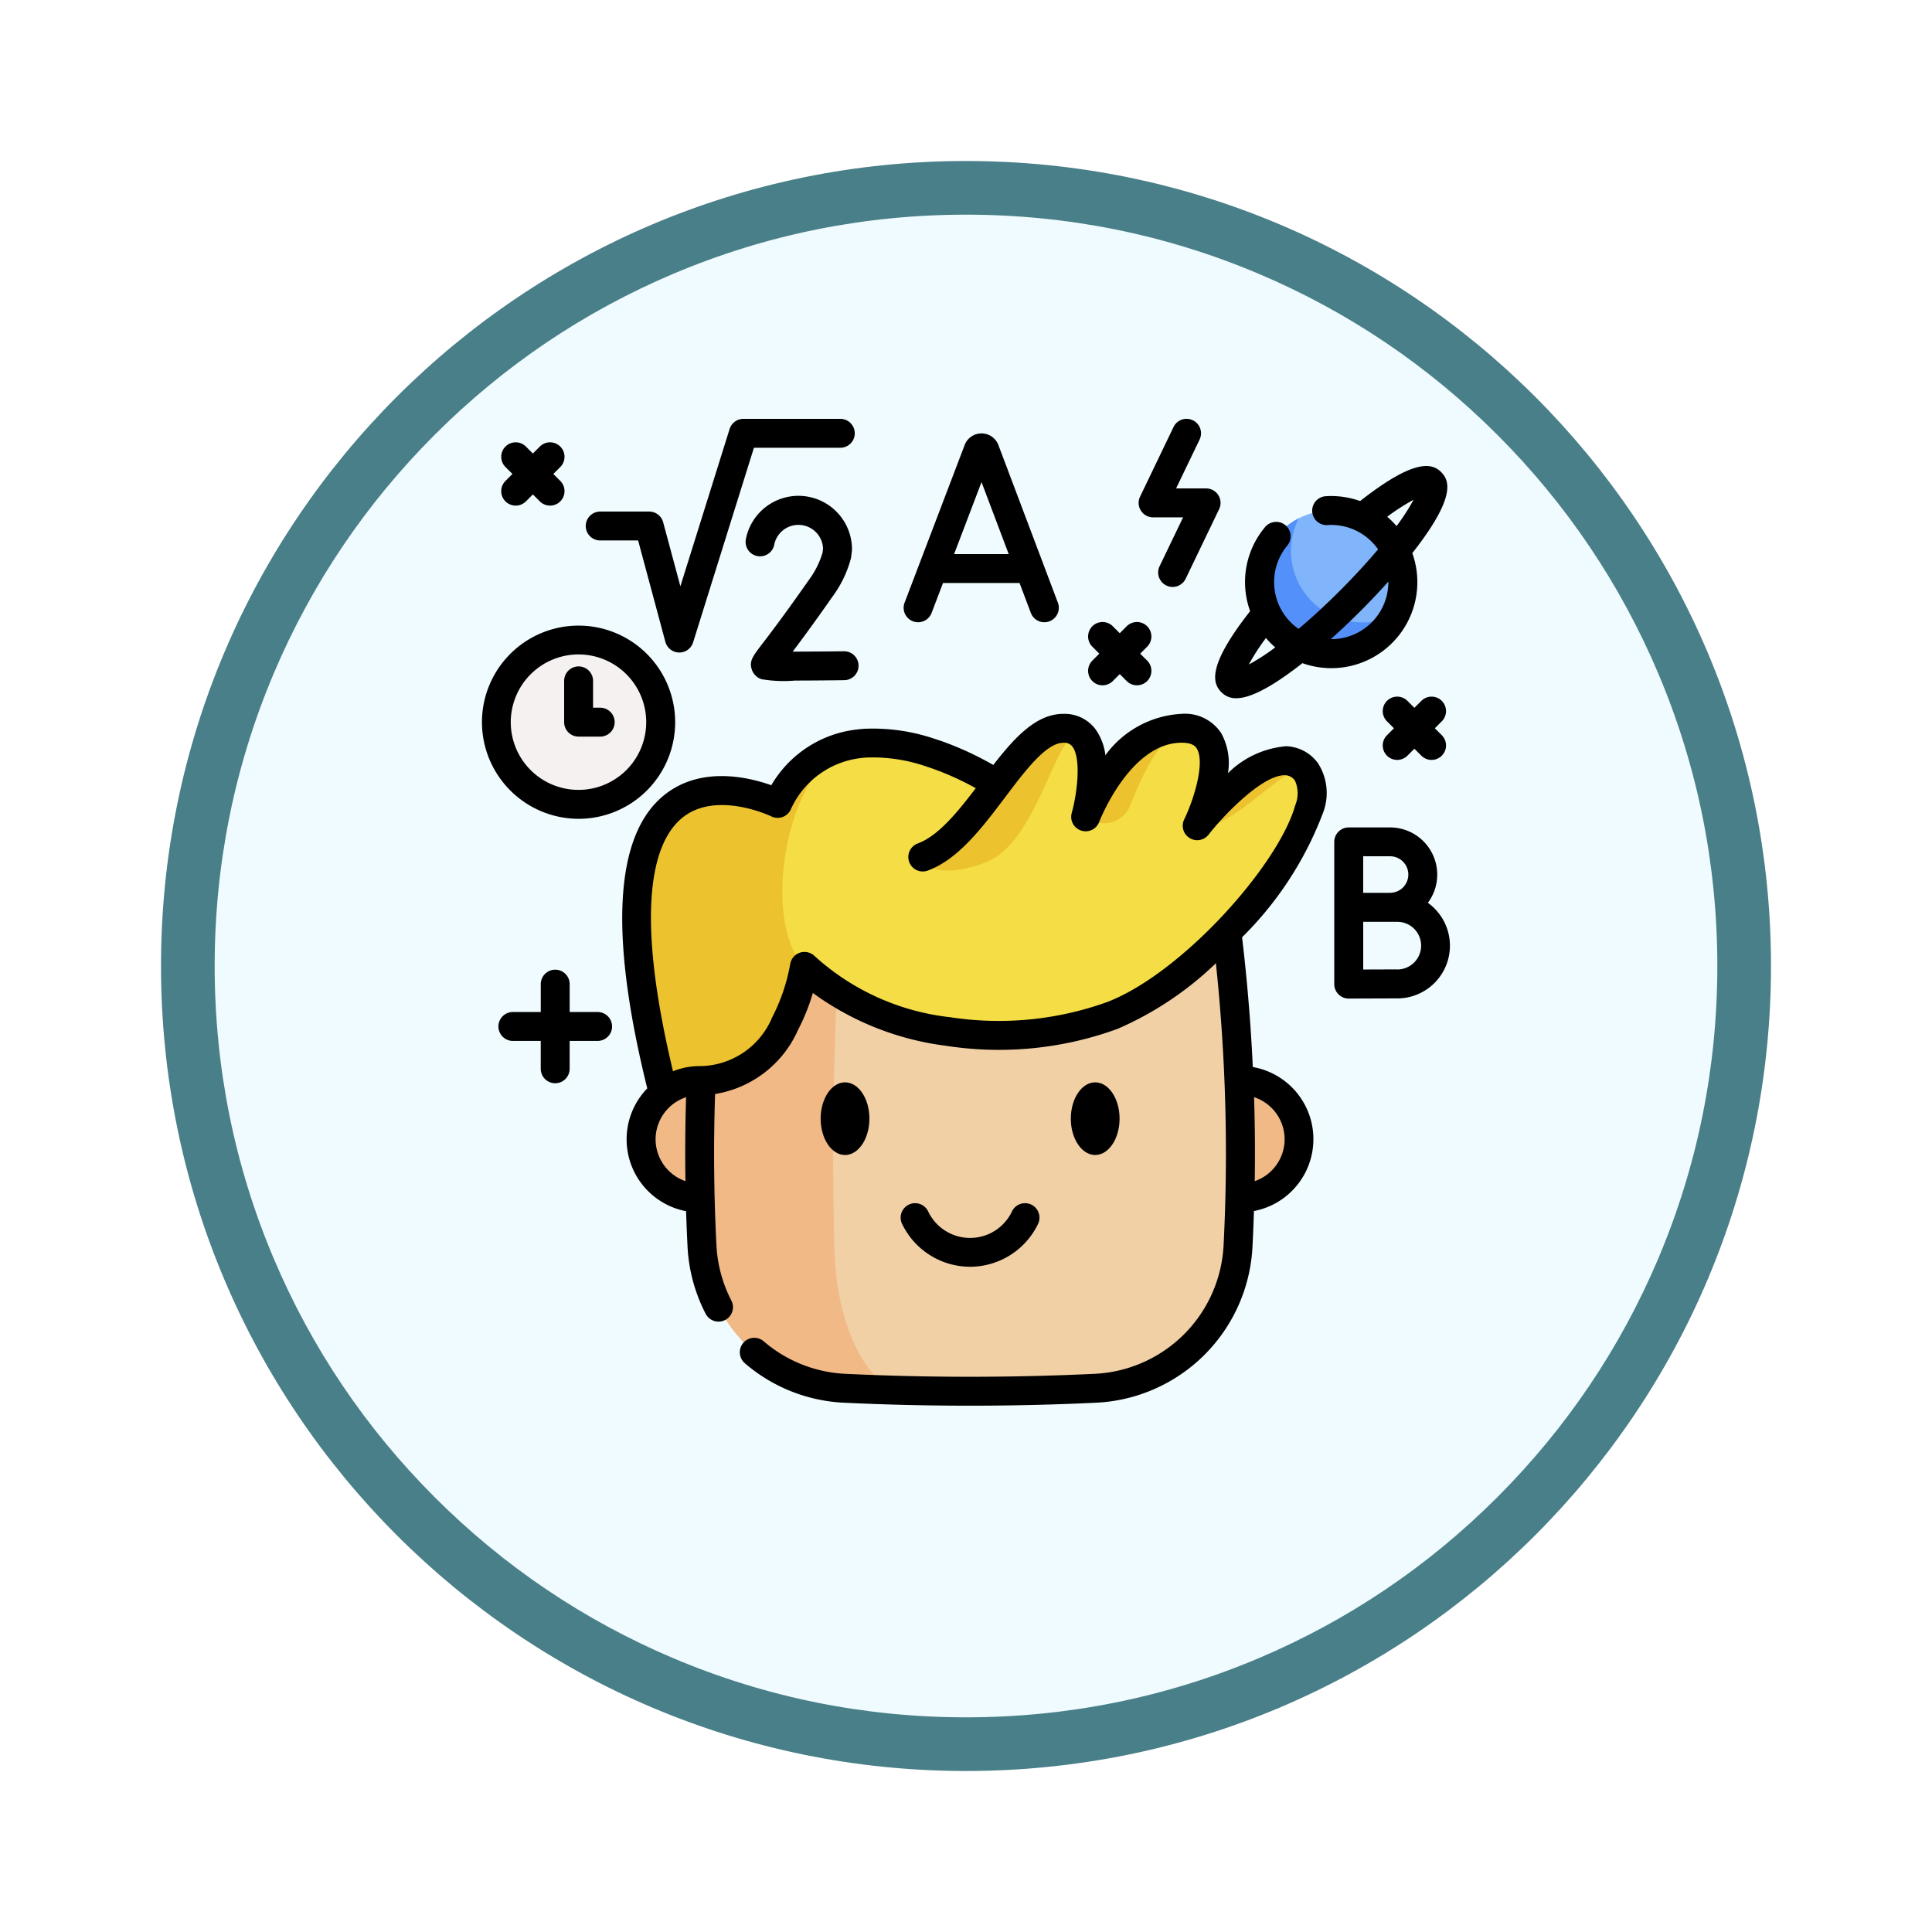 <svg xmlns="http://www.w3.org/2000/svg" xmlns:xlink="http://www.w3.org/1999/xlink" width="108" height="108" viewBox="0 0 108 108">
  <defs>
    <filter id="Trazado_904820" x="0" y="0" width="108" height="108" filterUnits="userSpaceOnUse">
      <feOffset dy="3" input="SourceAlpha"/>
      <feGaussianBlur stdDeviation="3" result="blur"/>
      <feFlood flood-opacity="0.161"/>
      <feComposite operator="in" in2="blur"/>
      <feComposite in="SourceGraphic"/>
    </filter>
  </defs>
  <g id="Grupo_1201420" data-name="Grupo 1201420" transform="translate(-620 -2356)">
    <g id="Grupo_1183266" data-name="Grupo 1183266" transform="translate(629 2362)">
      <g id="Grupo_1173585" data-name="Grupo 1173585" transform="translate(0 0)">
        <g id="Grupo_1173428" data-name="Grupo 1173428">
          <g id="Grupo_1171958" data-name="Grupo 1171958">
            <g id="Grupo_1167341" data-name="Grupo 1167341">
              <g id="Grupo_1166792" data-name="Grupo 1166792">
                <g transform="matrix(1, 0, 0, 1, -9, -6)" filter="url(#Trazado_904820)">
                  <g id="Trazado_904820-2" data-name="Trazado 904820" transform="translate(9 6)" fill="#effbfe">
                    <path d="M 45 88.5 C 39.127 88.5 33.43 87.35 28.068 85.082 C 22.889 82.891 18.236 79.755 14.241 75.759 C 10.245 71.764 7.109 67.111 4.918 61.932 C 2.65 56.57 1.5 50.873 1.5 45 C 1.5 39.127 2.65 33.43 4.918 28.068 C 7.109 22.889 10.245 18.236 14.241 14.241 C 18.236 10.245 22.889 7.109 28.068 4.918 C 33.43 2.65 39.127 1.5 45 1.5 C 50.873 1.5 56.57 2.65 61.932 4.918 C 67.111 7.109 71.764 10.245 75.759 14.241 C 79.755 18.236 82.891 22.889 85.082 28.068 C 87.35 33.43 88.5 39.127 88.5 45 C 88.5 50.873 87.35 56.57 85.082 61.932 C 82.891 67.111 79.755 71.764 75.759 75.759 C 71.764 79.755 67.111 82.891 61.932 85.082 C 56.57 87.35 50.873 88.5 45 88.5 Z" stroke="none"/>
                    <path d="M 45 3 C 39.329 3 33.829 4.11 28.653 6.299 C 23.652 8.415 19.16 11.443 15.302 15.302 C 11.443 19.16 8.415 23.652 6.299 28.653 C 4.11 33.829 3 39.329 3 45 C 3 50.671 4.11 56.171 6.299 61.347 C 8.415 66.348 11.443 70.84 15.302 74.698 C 19.16 78.557 23.652 81.585 28.653 83.701 C 33.829 85.89 39.329 87 45 87 C 50.671 87 56.171 85.89 61.347 83.701 C 66.348 81.585 70.84 78.557 74.698 74.698 C 78.557 70.84 81.585 66.348 83.701 61.347 C 85.89 56.171 87 50.671 87 45 C 87 39.329 85.89 33.829 83.701 28.653 C 81.585 23.652 78.557 19.16 74.698 15.302 C 70.84 11.443 66.348 8.415 61.347 6.299 C 56.171 4.11 50.671 3 45 3 M 45 -7.62939453125e-06 C 69.853 -7.62939453125e-06 90 20.147 90 45 C 90 69.853 69.853 90 45 90 C 20.147 90 -7.62939453125e-06 69.853 -7.62939453125e-06 45 C -7.62939453125e-06 20.147 20.147 -7.62939453125e-06 45 -7.62939453125e-06 Z" stroke="none" fill="#497f88"/>
                  </g>
                </g>
              </g>
            </g>
          </g>
        </g>
      </g>
    </g>
    <g id="pensar_1_" data-name="pensar (1)" transform="translate(642.052 2379.413)">
      <g id="Grupo_1201418" data-name="Grupo 1201418" transform="translate(5.695 5.124)">
        <g id="Grupo_1201416" data-name="Grupo 1201416" transform="translate(7.836 12.173)">
          <path id="Trazado_1069810" data-name="Trazado 1069810" d="M120.956,349.81h.021a3.284,3.284,0,0,0,0-6.569H90.766a3.284,3.284,0,0,0,0,6.569h.021" transform="translate(-87.226 -323.55)" fill="#f1b986"/>
          <path id="Trazado_1069811" data-name="Trazado 1069811" d="M147.294,257.916a148.155,148.155,0,0,0-28.659,0,101.587,101.587,0,0,0-.655,17.819,8.406,8.406,0,0,0,8.006,7.969q6.978.329,13.956,0a8.406,8.406,0,0,0,8.006-7.969A101.6,101.6,0,0,0,147.294,257.916Z" transform="translate(-114.318 -246.8)" fill="#f1d0a5"/>
          <path id="Trazado_1069812" data-name="Trazado 1069812" d="M118.641,257.913q7.163-.695,14.33-.694a38.153,38.153,0,0,0-7.255.7q-.564,9-.332,17.989c.1,3.946,1.543,7.164,3.436,7.9q-1.413-.038-2.827-.105a8.407,8.407,0,0,1-8.006-7.969A101.723,101.723,0,0,1,118.641,257.913Z" transform="translate(-114.324 -246.798)" fill="#f1b986"/>
          <path id="Trazado_1069813" data-name="Trazado 1069813" d="M111.709,176.573c-5.491,2.121-13.29,1.186-17.221-2.745,0,0-.933,6.382-5.769,6.382l-2.109.709c-5.632-22.109,6.381-16.2,6.381-16.2a5.714,5.714,0,0,1,4.512-3.327c.152-.019.3-.033.457-.042l.037,0a10.017,10.017,0,0,1,3.541.534c.381.123.746.258,1.087.4a16.647,16.647,0,0,1,2.586,1.328l.041.028c1.236-1.636,2.416-3.116,3.712-3.116a1.352,1.352,0,0,1,1.146.529c.935,1.226.167,4.175.105,4.406l0,.01,0-.01.007-.017c.166-.418,2.024-4.919,5.355-4.919a2.6,2.6,0,0,1,.567.057c2.483.549.539,4.892.326,5.352l-.006.013-.011.023c.106-.135,4.265-5.415,6.113-2.993l0,0C124.431,165.431,117.2,174.453,111.709,176.573Z" transform="translate(-85.107 -160.518)" fill="#f4dd45"/>
          <g id="Grupo_1201415" data-name="Grupo 1201415" transform="translate(0 0)">
            <path id="Trazado_1069814" data-name="Trazado 1069814" d="M382.064,178.026h0c-.934-.933-4.171,3.473-6.115,3l.014-.026-.011.023C376.057,180.884,380.216,175.6,382.064,178.026Z" transform="translate(-344.605 -175.573)" fill="#ecc32e"/>
            <path id="Trazado_1069815" data-name="Trazado 1069815" d="M323.985,160.575c-1.4-.319-2.7,2.353-3.44,4.25a1.571,1.571,0,0,1-2.293.767l-.2-.124,0,0,0-.01h0l.007-.017c.166-.418,2.023-4.919,5.355-4.919A2.61,2.61,0,0,1,323.985,160.575Z" transform="translate(-292.947 -160.518)" fill="#ecc32e"/>
            <path id="Trazado_1069816" data-name="Trazado 1069816" d="M97.5,168.615c-4.017.708-5.535,9.918-3.015,12.438,0,0-.933,6.382-5.769,6.382l-2.109.709c-5.632-22.109,6.381-16.2,6.381-16.2A5.714,5.714,0,0,1,97.5,168.615Z" transform="translate(-85.104 -167.742)" fill="#ecc32e"/>
            <path id="Trazado_1069817" data-name="Trazado 1069817" d="M242.547,161.047c-1.412-1.412-2.353,5.829-5.531,6.988s-3.476-.323-3.476-.323h0c1.565-.579,2.886-2.408,4.147-4.078h0l.115-.153c.048-.065.1-.129.146-.193,1.143-1.493,2.246-2.77,3.45-2.77A1.352,1.352,0,0,1,242.547,161.047Z" transform="translate(-217.544 -160.518)" fill="#ecc32e"/>
          </g>
        </g>
        <circle id="Elipse_13480" data-name="Elipse 13480" cx="4.001" cy="4.001" r="4.001" transform="translate(42.673)" fill="#80b4fb"/>
        <path id="Trazado_1069818" data-name="Trazado 1069818" d="M415.931,56.974a4,4,0,1,1-5.383-5.383,4,4,0,0,0,5.383,5.383Z" transform="translate(-365.69 -51.156)" fill="#5490f9"/>
        <g id="Grupo_1201417" data-name="Grupo 1201417" transform="translate(0 7.237)">
          <circle id="Elipse_13481" data-name="Elipse 13481" cx="4.595" cy="4.595" r="4.595" fill="#f6f1f1"/>
        </g>
      </g>
      <g id="Grupo_1201419" data-name="Grupo 1201419" transform="translate(4.887 -0.001)">
        <path id="Trazado_1069819" data-name="Trazado 1069819" d="M225.995,410.377a4.229,4.229,0,0,0,3.8-2.4.808.808,0,0,0-1.46-.693,2.593,2.593,0,0,1-4.685,0,.808.808,0,0,0-1.46.693A4.229,4.229,0,0,0,225.995,410.377Z" transform="translate(-198.704 -362.976)"/>
        <path id="Trazado_1069820" data-name="Trazado 1069820" d="M183.324,346.213c0-1.12-.611-2.031-1.363-2.031s-1.363.911-1.363,2.031.611,2.031,1.363,2.031S183.324,347.332,183.324,346.213Z" transform="translate(-161.662 -307.091)"/>
        <path id="Trazado_1069821" data-name="Trazado 1069821" d="M313.092,346.213c0-1.12-.611-2.031-1.363-2.031s-1.363.911-1.363,2.031.611,2.031,1.363,2.031S313.092,347.332,313.092,346.213Z" transform="translate(-277.446 -307.091)"/>
        <path id="Trazado_1069822" data-name="Trazado 1069822" d="M114.744,154.842a5.222,5.222,0,0,0-3.179,1.5,3.455,3.455,0,0,0-.38-2.241,2.422,2.422,0,0,0-2.211-1.077,5.638,5.638,0,0,0-4.26,2.311,3.152,3.152,0,0,0-.562-1.461,2.16,2.16,0,0,0-1.791-.849c-1.5,0-2.706,1.3-3.913,2.856a18.155,18.155,0,0,0-2.119-1.036c-.378-.155-.763-.3-1.146-.419a10.74,10.74,0,0,0-3.831-.571h-.043c-.168.01-.339.026-.509.047a6.356,6.356,0,0,0-4.762,3.113c-1.263-.45-3.951-1.1-6,.561-2.76,2.24-3.073,7.753-.934,16.385a4.089,4.089,0,0,0,2.17,6.865q.031.993.081,1.981a9.155,9.155,0,0,0,1.013,3.755.808.808,0,0,0,1.436-.742,7.548,7.548,0,0,1-.834-3.1c-.144-2.794-.168-5.63-.075-8.444a6.141,6.141,0,0,0,4.632-3.573,11.647,11.647,0,0,0,.834-2.075,16.005,16.005,0,0,0,7.429,2.95,19.3,19.3,0,0,0,9.6-.943,18.482,18.482,0,0,0,5.5-3.67,101.078,101.078,0,0,1,.431,15.754,7.578,7.578,0,0,1-7.238,7.2c-4.605.218-9.275.218-13.88,0a7.54,7.54,0,0,1-4.591-1.82.808.808,0,0,0-1.052,1.228,9.142,9.142,0,0,0,5.567,2.207c2.328.11,4.672.165,7.017.165s4.689-.055,7.016-.165a9.189,9.189,0,0,0,8.776-8.735q.051-.989.081-1.981a4.092,4.092,0,0,0-.063-8.05q-.171-3.636-.6-7.254a19.423,19.423,0,0,0,4.514-6.928,3.085,3.085,0,0,0-.27-2.8,2.293,2.293,0,0,0-1.861-.953ZM79.569,176.807a2.481,2.481,0,0,1,1.705-2.353c-.048,1.562-.06,3.13-.036,4.693a2.48,2.48,0,0,1-1.669-2.34Zm35.163,0a2.479,2.479,0,0,1-1.67,2.34q.035-2.344-.037-4.694A2.48,2.48,0,0,1,114.732,176.807Zm.588-18.653c-.937,3.319-6.3,9.354-10.5,10.978a17.912,17.912,0,0,1-8.786.851,13.476,13.476,0,0,1-7.571-3.414.809.809,0,0,0-1.371.453,10.463,10.463,0,0,1-1.006,2.968,4.417,4.417,0,0,1-3.955,2.724h-.081a4.068,4.068,0,0,0-1.508.289c-2.267-9.472-.991-12.937.518-14.167,1.9-1.548,4.949-.094,4.977-.08a.808.808,0,0,0,1.075-.355,4.907,4.907,0,0,1,3.893-2.9c.13-.016.262-.028.393-.037l.053,0a9.159,9.159,0,0,1,3.241.5c.343.111.689.237,1.03.377a16.458,16.458,0,0,1,1.745.839c-1.036,1.362-2.106,2.671-3.242,3.09a.808.808,0,0,0,.56,1.516c1.71-.632,3.04-2.4,4.326-4.1,1.129-1.5,2.3-3.045,3.255-3.045a.556.556,0,0,1,.5.211c.5.657.281,2.568-.035,3.714a.808.808,0,0,0,1.535.5c.017-.044,1.721-4.428,4.61-4.428.64,0,.787.233.842.32.472.75-.123,2.773-.7,3.969a.808.808,0,0,0,1.366.847c.844-1.084,2.99-3.318,4.245-3.318h.005a.68.68,0,0,1,.584.317,1.748,1.748,0,0,1,0,1.38Z" transform="translate(-69.86 -136.532)"/>
        <path id="Trazado_1069823" data-name="Trazado 1069823" d="M59.558,6.8h2.119L63.2,12.465a.808.808,0,0,0,.764.6h.016a.808.808,0,0,0,.771-.567l3.4-10.879h4.829a.808.808,0,1,0,0-1.616H67.563a.808.808,0,0,0-.771.567L64.04,9.362l-.963-3.577a.808.808,0,0,0-.78-.6H59.558a.808.808,0,1,0,0,1.616Z" transform="translate(-52.945 -0.001)"/>
        <path id="Trazado_1069824" data-name="Trazado 1069824" d="M145.214,44.666c-1.355,1.936-2.163,2.995-2.6,3.564-.531.695-.729.955-.588,1.413a.85.85,0,0,0,.553.559,7.361,7.361,0,0,0,1.862.076c.649,0,1.536-.006,2.756-.022a.808.808,0,0,0-.01-1.616h-.01c-.991.012-2.046.019-2.859.02.482-.639,1.2-1.608,2.219-3.067a6.334,6.334,0,0,0,1.033-2.135.8.8,0,0,0,.014-.08l.042-.33a.822.822,0,0,0,.007-.1,2.994,2.994,0,0,0-5.932-.579.808.808,0,1,0,1.586.312,1.378,1.378,0,0,1,2.728.222l-.029.23A4.869,4.869,0,0,1,145.214,44.666Z" transform="translate(-126.945 -35.646)"/>
        <path id="Trazado_1069825" data-name="Trazado 1069825" d="M396.3,29.357c2.387-3.041,2.127-4.02,1.617-4.53s-1.491-.771-4.532,1.616a4.8,4.8,0,0,0-1.924-.27.808.808,0,1,0,.105,1.613,3.184,3.184,0,0,1,2.822,1.358c-.635.752-1.364,1.543-2.133,2.312s-1.56,1.5-2.312,2.133a3.19,3.19,0,0,1-.63-4.657.808.808,0,0,0-1.242-1.034,4.78,4.78,0,0,0-.835,4.7c-2.382,3.036-2.122,4.015-1.612,4.525a1.113,1.113,0,0,0,.836.342c.677,0,1.776-.452,3.7-1.96a4.808,4.808,0,0,0,6.144-6.144Zm.074-2.989a11.854,11.854,0,0,1-.953,1.474c-.08-.093-.162-.184-.25-.272s-.179-.17-.272-.249A11.834,11.834,0,0,1,396.378,26.369Zm-9.208,9.208a11.838,11.838,0,0,1,.953-1.475c.08.092.162.183.25.271s.179.17.272.25A11.856,11.856,0,0,1,387.17,35.577Zm6.862-2.347a3.183,3.183,0,0,1-2.282.933c.549-.491,1.106-1.018,1.652-1.564s1.072-1.1,1.564-1.652a3.184,3.184,0,0,1-.933,2.282Z" transform="translate(-344.292 -21.846)"/>
        <path id="Trazado_1069826" data-name="Trazado 1069826" d="M224.166,18.076a.808.808,0,0,0,1.043-.468l.638-1.674h4.278l.631,1.672a.808.808,0,1,0,1.512-.571l-3.326-8.814-.009-.022A1.007,1.007,0,0,0,228,7.573h0a1.007,1.007,0,0,0-.935.628l-.007.018L223.7,17.033A.808.808,0,0,0,224.166,18.076ZM228,10.293l1.519,4.025h-3.052Z" transform="translate(-200.071 -6.757)"/>
        <path id="Trazado_1069827" data-name="Trazado 1069827" d="M15.149,15.495a.808.808,0,0,0,1.143,0l.389-.389.389.389a.808.808,0,1,0,1.143-1.143l-.389-.389.389-.389a.808.808,0,0,0-1.143-1.143l-.389.389-.389-.389a.808.808,0,0,0-1.143,1.143l.389.389-.389.389a.808.808,0,0,0,0,1.143Z" transform="translate(-13.832 -10.88)"/>
        <path id="Trazado_1069828" data-name="Trazado 1069828" d="M475.476,144.347a.808.808,0,0,0-1.143,0l-.389.389-.389-.389a.808.808,0,1,0-1.143,1.143l.389.389-.389.389a.808.808,0,1,0,1.143,1.143l.389-.389.389.389a.808.808,0,1,0,1.143-1.143l-.389-.389.389-.389A.809.809,0,0,0,475.476,144.347Z" transform="translate(-421.818 -128.58)"/>
        <path id="Trazado_1069829" data-name="Trazado 1069829" d="M319.577,108.706a.808.808,0,0,0,1.143,0l.389-.389.389.389a.808.808,0,1,0,1.143-1.143l-.389-.389.389-.389a.808.808,0,1,0-1.143-1.143l-.389.389-.389-.389a.808.808,0,1,0-1.143,1.143l.389.389-.389.389A.808.808,0,0,0,319.577,108.706Z" transform="translate(-285.453 -94.046)"/>
        <path id="Trazado_1069830" data-name="Trazado 1069830" d="M19,288.111H17.438v-1.558a.808.808,0,0,0-1.616,0v1.558H14.263a.808.808,0,0,0,0,1.616h1.558v1.558a.808.808,0,1,0,1.616,0v-1.558H19a.808.808,0,1,0,0-1.616Z" transform="translate(-12.532 -254.951)"/>
        <path id="Trazado_1069831" data-name="Trazado 1069831" d="M10.29,118.022a5.4,5.4,0,1,0-5.4-5.4A5.409,5.409,0,0,0,10.29,118.022Zm0-9.189A3.786,3.786,0,1,1,6.5,112.619a3.791,3.791,0,0,1,3.787-3.786Z" transform="translate(-4.887 -95.662)"/>
        <path id="Trazado_1069832" data-name="Trazado 1069832" d="M48.331,132.329h1.21a.808.808,0,1,0,0-1.616h-.4v-1.5a.808.808,0,0,0-1.616,0v2.312A.808.808,0,0,0,48.331,132.329Z" transform="translate(-42.928 -114.564)"/>
        <path id="Trazado_1069833" data-name="Trazado 1069833" d="M346.358,5.507h1.677l-1.314,2.732a.808.808,0,1,0,1.457.7l1.871-3.891a.808.808,0,0,0-.729-1.158h-1.677l1.314-2.732a.808.808,0,0,0-1.457-.7l-1.87,3.891a.808.808,0,0,0,.728,1.158Z" transform="translate(-308.838 0.001)"/>
        <path id="Trazado_1069834" data-name="Trazado 1069834" d="M452.3,216.174a2.637,2.637,0,0,0-2.116-4.212h-2.31a.808.808,0,0,0-.808.808v7.951a.808.808,0,0,0,.808.808h0s2.124-.009,2.709-.009a2.947,2.947,0,0,0,1.712-5.347Zm-2.115-2.6a1.021,1.021,0,0,1,0,2.043l-.843,0h-.659v-2.045Zm.4,6.325c-.348,0-1.238,0-1.9.006v-2.667l.664,0h1.241a1.332,1.332,0,1,1,0,2.664Z" transform="translate(-399.419 -189.12)"/>
      </g>
    </g>
  </g>
</svg>
